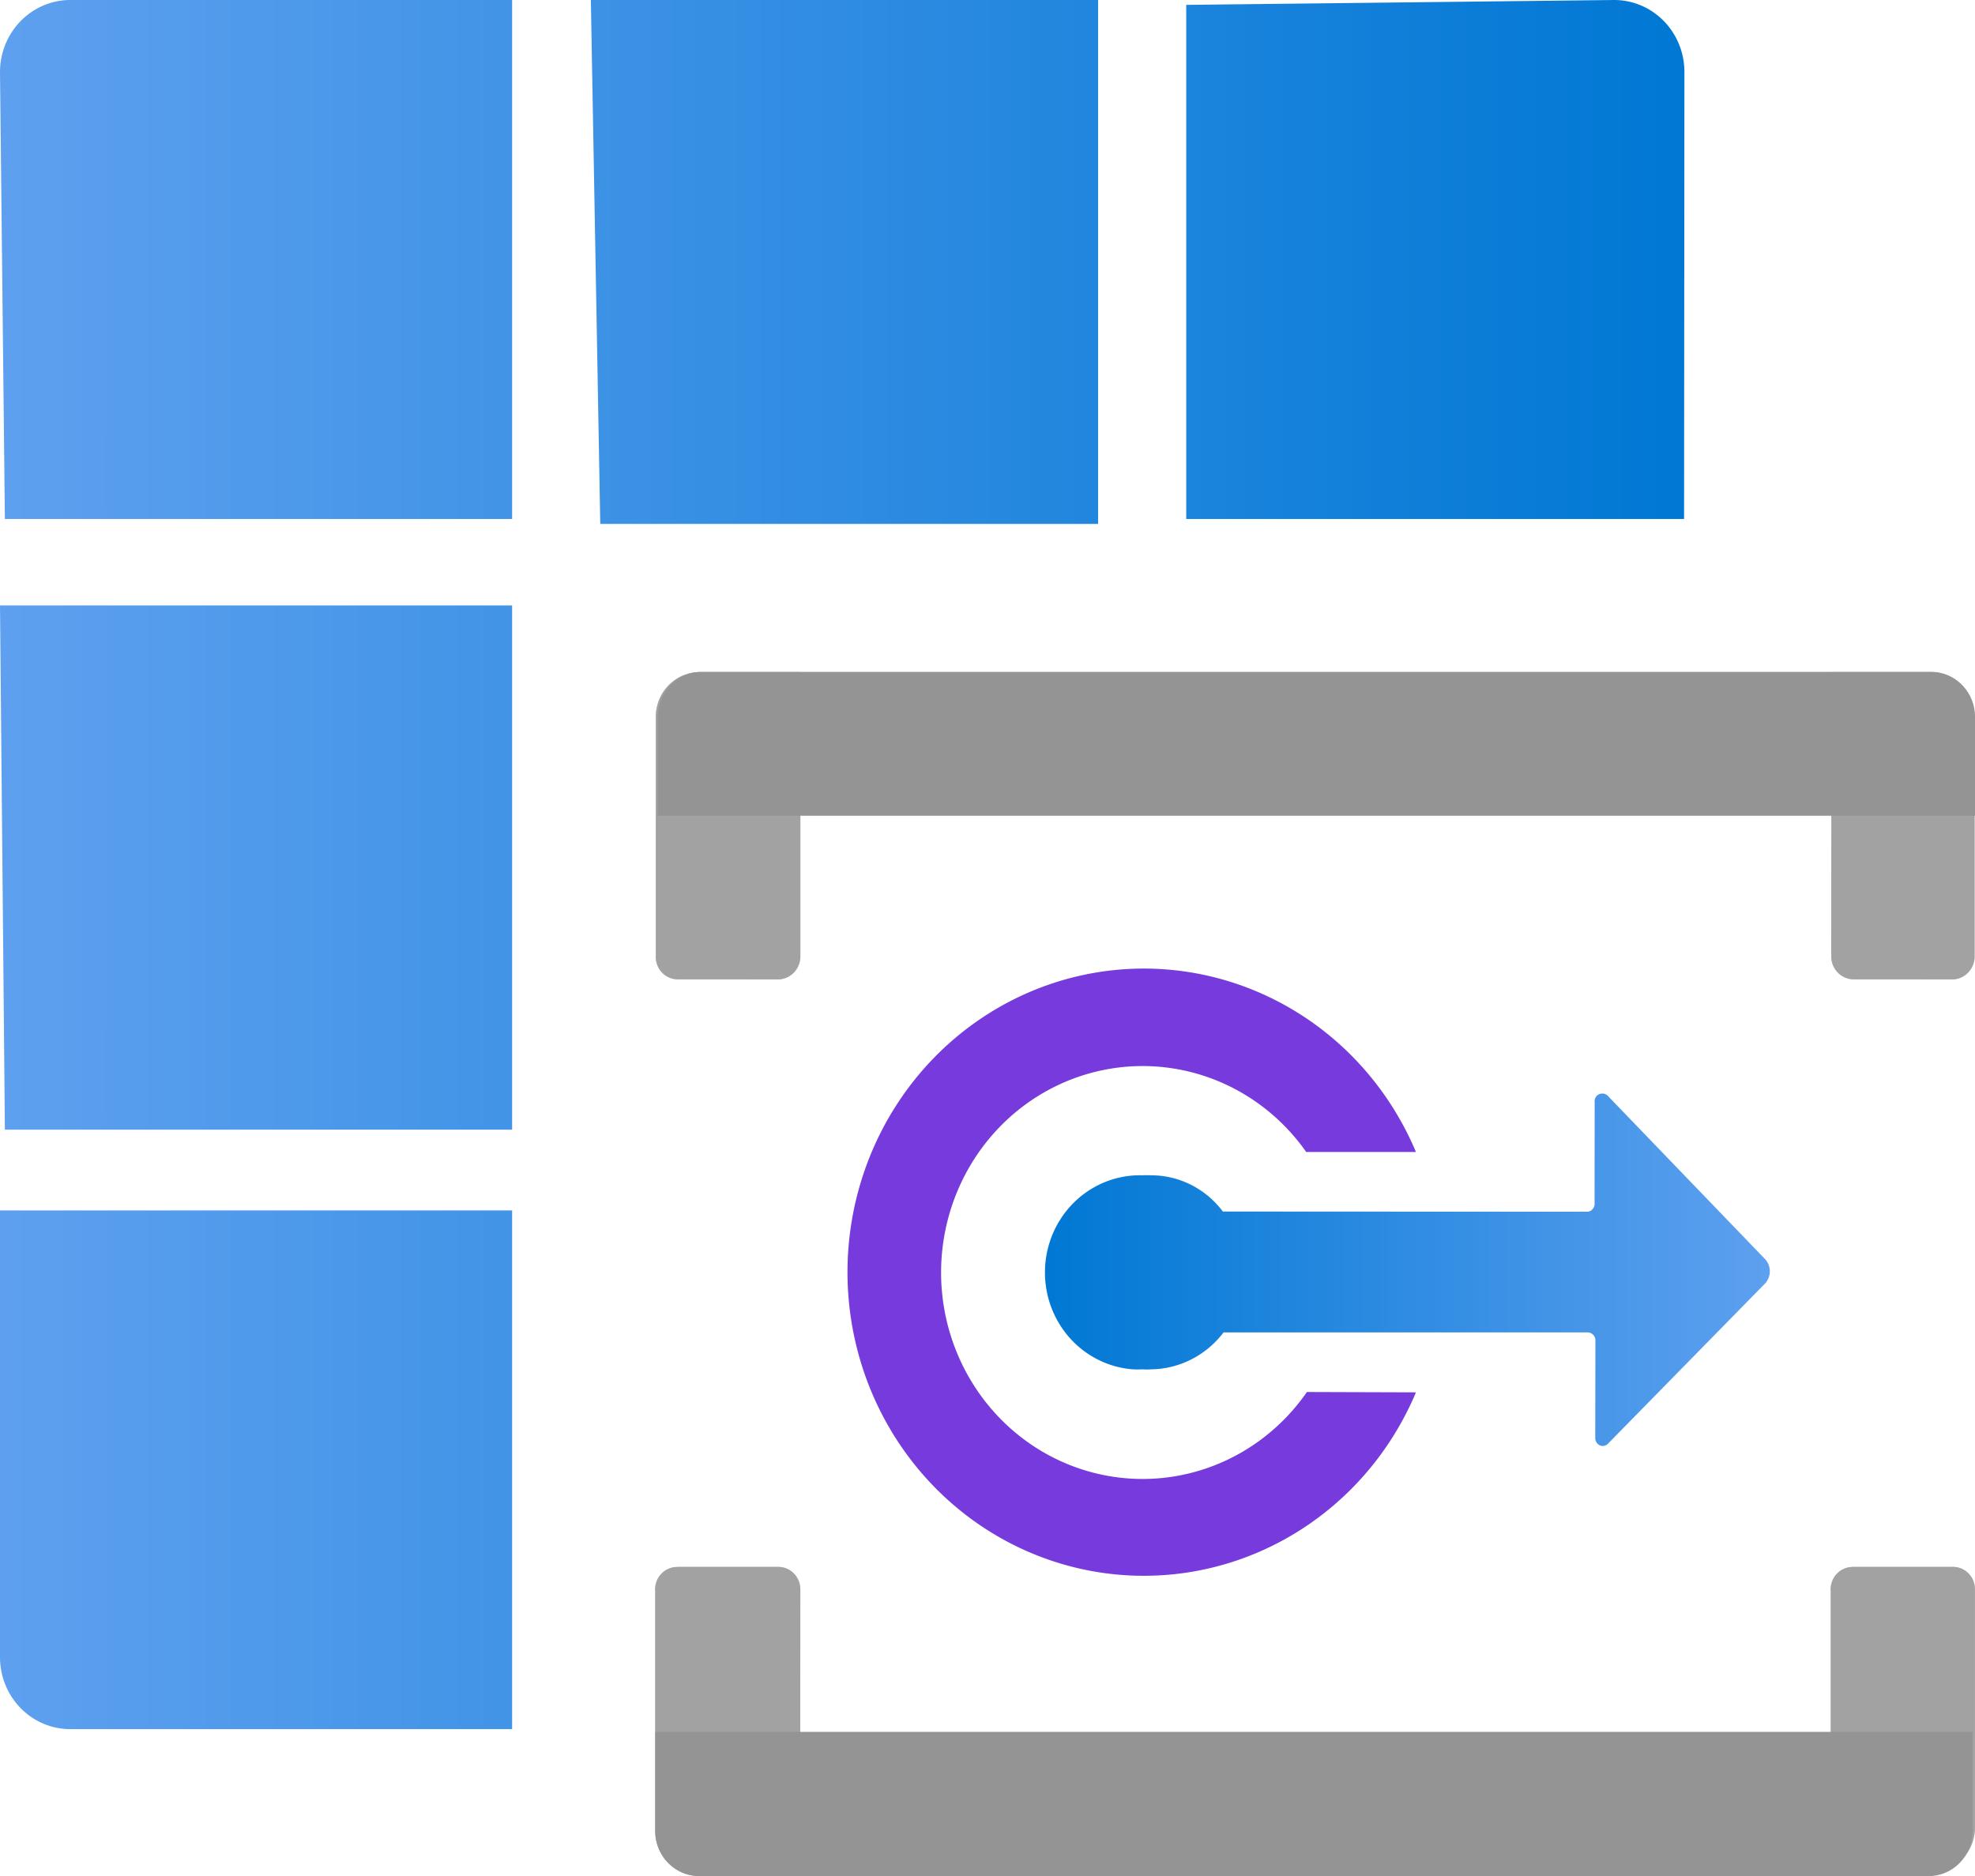﻿<?xml version="1.0" encoding="UTF-8" standalone="no"?>
<!-- Generated by Microsoft Visio, SVG Export Event Grid Partner Registration.svg Page-1 -->
<svg xmlns:dc="http://purl.org/dc/elements/1.1/" xmlns:cc="http://creativecommons.org/ns#" xmlns:rdf="http://www.w3.org/1999/02/22-rdf-syntax-ns#" xmlns:svg="http://www.w3.org/2000/svg" xmlns="http://www.w3.org/2000/svg" xmlns:sodipodi="http://sodipodi.sourceforge.net/DTD/sodipodi-0.dtd" xmlns:inkscape="http://www.inkscape.org/namespaces/inkscape" width="56.691" height="53.859" viewBox="0 0 56.691 53.859" xml:space="preserve" class="st7" version="1.1" id="svg90" sodipodi:docname="Event Grid Partner Registration.svg" style="font-size:12px;overflow:visible;color-interpolation-filters:sRGB;fill:none;fill-rule:evenodd;stroke-linecap:square;stroke-miterlimit:3" inkscape:version="0.92.5 (2060ec1f9f, 2020-04-08)">
  <sodipodi:namedview pagecolor="#ffffff" bordercolor="#666666" borderopacity="1" objecttolerance="10" gridtolerance="10" guidetolerance="10" inkscape:pageopacity="0" inkscape:pageshadow="2" inkscape:window-width="640" inkscape:window-height="480" id="namedview92" showgrid="false" inkscape:zoom="1.4523234" inkscape:cx="37.795274" inkscape:cy="35.889694" inkscape:window-x="0" inkscape:window-y="0" inkscape:window-maximized="0" inkscape:current-layer="svg90" />
	<style type="text/css" id="style2">
	<![CDATA[
		.st1 {fill:url(#grad0-6);stroke:none;stroke-linecap:butt;stroke-width:34}
		.st2 {fill:#a3a3a3;stroke:none;stroke-linecap:butt;stroke-width:34}
		.st3 {fill:#a3a3a3;fill-opacity:0.5;stroke:none;stroke-linecap:butt;stroke-width:34}
		.st4 {fill:#949494;stroke:none;stroke-linecap:butt;stroke-width:34}
		.st5 {fill:url(#grad0-30);stroke:none;stroke-linecap:butt;stroke-width:34}
		.st6 {fill:#773adc;stroke:none;stroke-linecap:butt;stroke-width:34}
		.st7 {fill:none;fill-rule:evenodd;font-size:12px;overflow:visible;stroke-linecap:square;stroke-miterlimit:3}
	]]>
	</style>

	<defs id="Patterns_And_Gradients">
		<linearGradient id="grad0-6" x1="-2.7665284e-05" y1="71.285" x2="48.991" y2="71.285" gradientTransform="scale(0.987,1.013)" gradientUnits="userSpaceOnUse">
			<stop offset="0" stop-color="#5ea0ef" stop-opacity="1" id="stop4" />
			<stop offset="1" stop-color="#0078d4" stop-opacity="1" id="stop6" />
		</linearGradient>
		<linearGradient id="grad0-30" x1="-0.022" y1="160.244" x2="14.485" y2="160.244" gradientTransform="scale(1.434,0.697)" gradientUnits="userSpaceOnUse">
			<stop offset="0" stop-color="#0078d4" stop-opacity="1" id="stop9" />
			<stop offset="1" stop-color="#5ea0ef" stop-opacity="1" id="stop11" />
		</linearGradient>
	</defs>
	<g id="g88" transform="translate(-34,-33.995)">
		<title id="title15">Page-1</title>
		<g id="group5357-1" transform="translate(34,-34.016)">
			<title id="title17">Event Grid Partner Registration</title>
			<g id="group5358-2">
				<title id="title19">Sheet.5358</title>
				<g id="shape5359-3" transform="translate(0,-4.219)">
					<title id="title21">Sheet.5359</title>
					<path d="M 48.34,87.13 H 34.05 V 72.37 l 12.28,-0.14 a 2.016,2.066 0 0 1 2.02,2.07 z M 31.52,87.27 V 72.23 H 16.96 l 0.27,15.04 z M 0.14,104.66 H 14.7 V 89.61 H 0 Z M 0,119.81 a 2.016,2.066 -180 0 0 2.02,2.06 H 14.7 V 106.98 H 0 Z M 0,74.31 0.14,87.13 H 14.7 V 72.23 H 2.02 A 2.019,2.069 -180 0 0 0,74.31 Z" class="st1" id="path23" inkscape:connector-curvature="0" style="fill:url(#grad0-6);stroke:none;stroke-width:34;stroke-linecap:butt" />
				</g>
				<g id="shape5360-7" transform="translate(18.824,-25.744)">
					<title id="title26">Sheet.5360</title>
					<path d="m 1.28,113.05 h 2.87 v 8.16 a 0.646,0.662 0 0 1 -0.646,0.662 L 0.63,121.87 A 0.63,0.646 0 0 1 -9.6e-5,121.208 L 0,114.38 a 1.26,1.291 0 0 1 1.24,-1.33 z" class="st2" id="path28" inkscape:connector-curvature="0" style="fill:#a3a3a3;stroke:none;stroke-width:34;stroke-linecap:butt" />
				</g>
				<g id="shape5361-9" transform="translate(18.824,-25.744)">
					<title id="title31">Sheet.5361</title>
					<path d="m 1.28,113.05 h 2.87 v 8.16 a 0.646,0.662 0 0 1 -0.646,0.662 L 0.63,121.87 A 0.63,0.646 0 0 1 -9.6e-5,121.208 L 0,114.38 a 1.26,1.291 0 0 1 1.24,-1.33 z" class="st3" id="path33" inkscape:connector-curvature="0" style="fill:#a3a3a3;fill-opacity:0.5;stroke:none;stroke-width:34;stroke-linecap:butt" />
				</g>
				<g id="shape5362-11" transform="translate(52.55,-25.744)">
					<title id="title36">Sheet.5362</title>
					<path d="m 0,113.05 h 2.87 a 1.26,1.291 0 0 1 1.26,1.3 v 6.86 a 0.646,0.662 0 0 1 -0.63,0.662 L 0.66,121.87 A 0.646,0.662 0 0 1 0.014,121.208 L 0.02,113.05 Z" class="st2" id="path38" inkscape:connector-curvature="0" style="fill:#a3a3a3;stroke:none;stroke-width:34;stroke-linecap:butt" />
				</g>
				<g id="shape5363-13" transform="translate(52.55,-25.744)">
					<title id="title41">Sheet.5363</title>
					<path d="m 0,113.05 h 2.87 a 1.26,1.291 0 0 1 1.26,1.3 v 6.86 a 0.646,0.662 0 0 1 -0.63,0.662 L 0.66,121.87 A 0.646,0.662 0 0 1 0.014,121.208 L 0.02,113.05 Z" class="st3" id="path43" inkscape:connector-curvature="0" style="fill:#a3a3a3;fill-opacity:0.5;stroke:none;stroke-width:34;stroke-linecap:butt" />
				</g>
				<g id="shape5364-15" transform="translate(18.881,-30.441)">
					<title id="title46">Sheet.5364</title>
					<path d="m 37.81,119.03 v 2.84 H 0 v -2.84 a 1.26,1.291 0 0 1 1.26,-1.29 h 35.29 a 1.26,1.291 0 0 1 1.26,1.29 z" class="st4" id="path48" inkscape:connector-curvature="0" style="fill:#949494;stroke:none;stroke-width:34;stroke-linecap:butt" />
				</g>
				<g id="shape5365-17" transform="translate(18.807,-0.006)">
					<title id="title51">Sheet.5365</title>
					<path d="m 0.65,113 h 2.87 a 0.63,0.646 0 0 1 0.646,0.646 L 4.16,121.87 H 1.29 A 1.26,1.291 0 0 1 0,120.6 0.536,0.549 0 0 1 0,120.529 v -6.819 a 0.63,0.646 0 0 1 0.599,-0.707 z" class="st2" id="path53" inkscape:connector-curvature="0" style="fill:#a3a3a3;stroke:none;stroke-width:34;stroke-linecap:butt" />
				</g>
				<g id="shape5366-19" transform="translate(18.807,-0.006)">
					<title id="title56">Sheet.5366</title>
					<path d="m 0.65,113 h 2.87 a 0.63,0.646 0 0 1 0.646,0.646 L 4.16,121.87 H 1.29 A 1.26,1.291 0 0 1 0,120.6 0.536,0.549 0 0 1 0,120.529 v -6.819 a 0.63,0.646 0 0 1 0.599,-0.707 z" class="st3" id="path58" inkscape:connector-curvature="0" style="fill:#a3a3a3;fill-opacity:0.5;stroke:none;stroke-width:34;stroke-linecap:butt" />
				</g>
				<g id="shape5367-21" transform="translate(52.55,-0.107)">
					<title id="title61">Sheet.5367</title>
					<path d="m 0.65,113.1 h 2.86 a 0.63,0.646 0 0 1 0.63,0.646 L 4.14,120.58 a 1.26,1.291 0 0 1 -1.26,1.29 H 0 v -8.06 a 0.63,0.646 0 0 1 0.599,-0.707 z" class="st2" id="path63" inkscape:connector-curvature="0" style="fill:#a3a3a3;stroke:none;stroke-width:34;stroke-linecap:butt" />
				</g>
				<g id="shape5368-23" transform="translate(52.55,-0.107)">
					<title id="title66">Sheet.5368</title>
					<path d="m 0.65,113.1 h 2.86 a 0.63,0.646 0 0 1 0.63,0.646 L 4.14,120.58 a 1.26,1.291 0 0 1 -1.26,1.29 H 0 v -8.06 a 0.63,0.646 0 0 1 0.599,-0.707 z" class="st3" id="path68" inkscape:connector-curvature="0" style="fill:#a3a3a3;fill-opacity:0.5;stroke:none;stroke-width:34;stroke-linecap:butt" />
				</g>
				<g id="shape5369-25" transform="translate(18.811)">
					<title id="title71">Sheet.5369</title>
					<path d="m 0,120.58 v -2.85 h 37.81 v 2.85 a 1.26,1.291 0 0 1 -1.26,1.29 H 1.27 A 1.26,1.291 0 0 1 0,120.58 Z" class="st4" id="path73" inkscape:connector-curvature="0" style="fill:#949494;stroke:none;stroke-width:34;stroke-linecap:butt" />
				</g>
				<g id="shape5370-27" transform="translate(30.031,-12.348)">
					<title id="title76">Sheet.5370</title>
					<path d="m 15.97,121.87 a 0.224,0.229 -180 0 0 0.173,-0.084 L 20.64,117.2 a 0.498,0.51 -180 0 0 0,-0.688 L 16.14,111.84 a 0.224,0.229 -180 0 0 -0.176,-0.087 0.249,0.255 -180 0 0 -0.139,0.045 0.233,0.239 -180 0 0 -0.082,0.22 L 15.74,114.89 a 0.224,0.229 0 0 1 -0.195,0.255 L 5.07,115.14 a 2.593,2.657 -180 0 0 -2.06,-1.04 2.461,2.521 -180 0 0 -0.26,0 2.722,2.789 -180 0 0 -0.26,5.57 2.325,2.382 -180 0 0 0.26,0 2.363,2.421 -180 0 0 0.26,0 2.675,2.741 -180 0 0 2.08,-1.06 h 10.45 a 0.227,0.232 0 0 1 0.224,0.203 L 15.76,121.65 a 0.221,0.226 -180 0 0 0.202,0.22 z" class="st5" id="path78" inkscape:connector-curvature="0" style="fill:url(#grad0-30);stroke:none;stroke-width:34;stroke-linecap:butt" />
				</g>
				<g id="shape5371-31" transform="translate(24.324,-13.887)">
					<title id="title81">Sheet.5371</title>
					<path d="m 13.19,121.86 a 5.784,5.927 0 1 1 -0.02,-6.89 h 3.15 a 8.506,8.716 -180 1 0 0,6.9 z" class="st6" id="path83" inkscape:connector-curvature="0" style="fill:#773adc;stroke:none;stroke-width:34;stroke-linecap:butt" />
				</g>
			</g>
		</g>
	</g>
</svg>